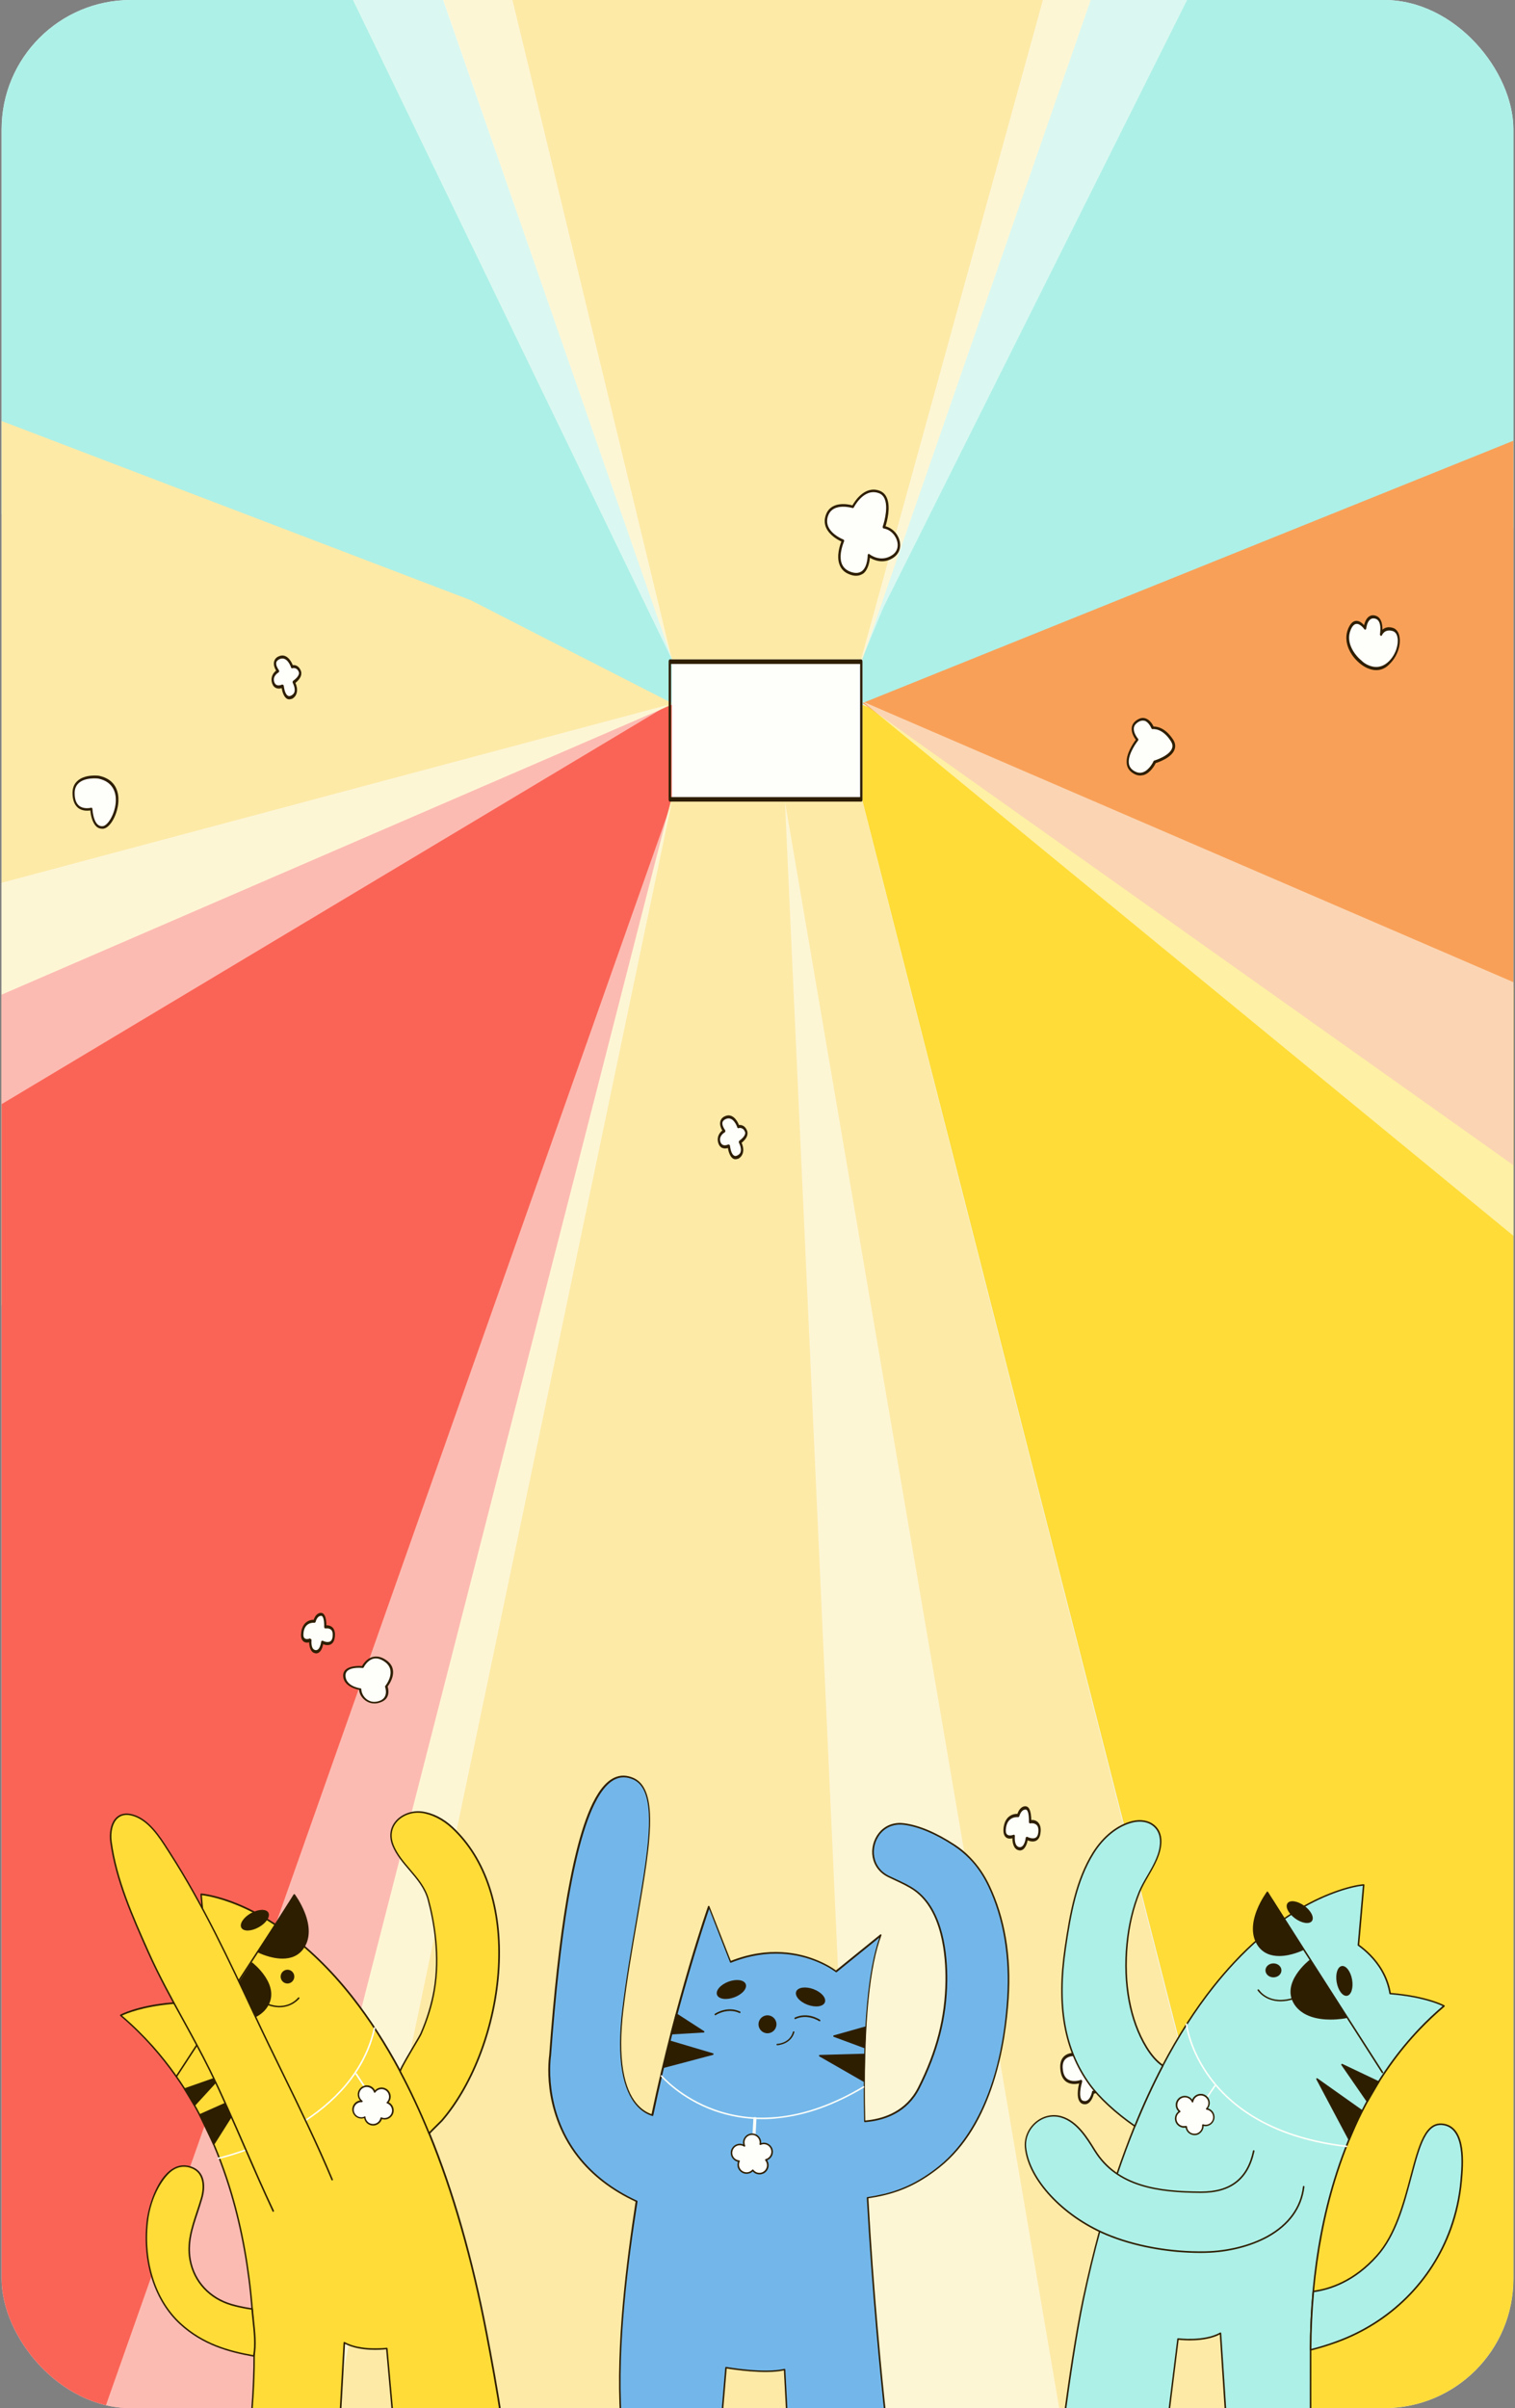 <svg width="469" height="745" viewBox="0 0 469 745" fill="none" xmlns="http://www.w3.org/2000/svg">
<rect x="0" y="0" width="469" height="745" fill="#808080" stroke="none"/>
<g clip-path="url(#clip0_4062_62797)">
<rect x="0.5" width="468" height="745" rx="40" fill="#F3F8FF"/>
<path d="M668 768.882V391.791L267 218V247.871L303.179 389.326L326.326 479.956L373.233 663.245L400.232 768.882H439.939L440.011 772L473.454 768.882H668Z" fill="#FFDC38"/>
<path d="M343 -15L319.199 53.665L273.363 185.98V186.053L267.134 204H207.866L132 -15H343Z" fill="#FDEAA7"/>
<path d="M208 203.841V218L169.349 204.713L143.04 195.637L-194 109.305V-15H131.961L208 203.841Z" fill="#ADF0E7"/>
<path d="M668 -15V109.305L267 218V203.841L273.228 185.907V185.835L319.055 53.615L342.85 -15H668Z" fill="#ADF0E7"/>
<path d="M208 217.509L167.581 253.787L130.698 286.945L96.594 317.563L69.094 342.232L29.325 378.002L-12.214 415.296L-41.048 441.198L-53.679 452.517L-194 502V56L145.675 185.657L169.06 197.629L208 217.509Z" fill="#FDEAA7"/>
<path d="M668 502V56L267 217.509L668 502Z" fill="#F9A058"/>
<path d="M208 247.946V218L-194 391.805V769H74.399L92.733 697.506L135.859 529.356L156.754 447.928L208 247.946Z" fill="#FA6456"/>
<path d="M400 769H74L92.336 697.503L135.468 529.347L156.33 447.989L207.62 248H266.994L303.232 389.979L326.368 480.619L373.363 664.655L400 769Z" fill="#FDEAA7"/>
<path opacity="0.56" d="M208 204L102 -15H155.018L208 204Z" fill="#FEFFFA"/>
<path opacity="0.56" d="M-194 325.009V458L207 218L-194 325.009Z" fill="#FEFFFA"/>
<path opacity="0.56" d="M668 546V389.844L267 217L668 546Z" fill="#FEFFFA"/>
<path opacity="0.56" d="M374 -13L273.451 187.98V188.053H273.415L266 206L326.438 -13H374Z" fill="#FEFFFA"/>
<path opacity="0.56" d="M208 248L24 769H98.875L208 248Z" fill="#FEFFFA"/>
<path opacity="0.56" d="M243 248L266.702 769H332L243 248Z" fill="#FEFFFA"/>
<path d="M315.211 561.679C315.211 561.679 311.68 561.191 311.067 565.34C310.454 569.489 313.806 568.073 313.806 568.073C313.806 568.073 313.446 571.539 315.464 571.929C317.446 572.32 317.878 568.757 317.878 568.757C317.878 568.757 321.446 570.709 321.806 566.804C322.167 562.9 318.887 563.583 318.887 563.583C318.887 563.583 319.103 559.239 317.41 559.288C315.752 559.337 315.211 561.679 315.211 561.679Z" fill="#FEFFFA"/>
<path d="M315.752 572.466C315.644 572.466 315.536 572.466 315.392 572.417C313.806 572.125 313.41 570.123 313.41 568.708C312.797 568.854 311.788 568.952 311.176 568.171C310.671 567.537 310.527 566.56 310.707 565.242C311.212 561.826 313.554 561.094 314.96 561.143C315.212 560.41 315.897 558.848 317.41 558.8C317.843 558.8 318.203 558.995 318.491 559.385C319.14 560.313 319.248 562.119 319.248 563.046C319.825 562.997 320.87 563.095 321.555 564.022C322.059 564.706 322.275 565.633 322.131 566.853C322.023 567.976 321.663 568.806 321.086 569.245C320.113 570.026 318.78 569.635 318.131 569.342C317.879 570.709 317.158 572.466 315.752 572.466ZM313.842 567.585C313.915 567.585 314.023 567.634 314.059 567.683C314.167 567.781 314.203 567.976 314.167 568.122C314.167 568.269 313.878 571.1 315.5 571.441C317.122 571.734 317.518 568.806 317.518 568.659C317.518 568.513 317.59 568.366 317.699 568.317C317.807 568.269 317.915 568.22 318.023 568.269C318.023 568.269 319.753 569.196 320.762 568.415C321.158 568.122 321.374 567.536 321.446 566.756C321.519 565.877 321.41 565.194 321.05 564.754C320.329 563.827 318.924 564.071 318.924 564.12C318.816 564.12 318.708 564.12 318.635 563.973C318.563 563.876 318.527 563.729 318.527 563.583C318.563 562.9 318.527 560.898 317.987 560.118C317.843 559.922 317.662 559.776 317.446 559.825C316.041 559.873 315.608 561.777 315.572 561.826C315.536 562.021 315.356 562.168 315.176 562.168C315.032 562.168 311.968 561.777 311.428 565.438C311.284 566.414 311.356 567.097 311.68 567.439C312.185 568.073 313.338 567.781 313.734 567.634C313.77 567.634 313.806 567.585 313.842 567.585Z" fill="#2E1E00"/>
<path d="M423.324 206.203C425.594 207.277 428.045 207.131 430.171 205.032C433.666 201.615 434.063 195.66 431.216 194.782C428.405 193.952 427.54 196.295 427.54 196.295C427.54 196.295 428.405 191.609 425.702 190.975C422.963 190.34 422.567 194.391 422.567 194.391C422.567 194.391 419.648 190.145 417.738 194.831C416.08 198.833 418.783 202.835 421.161 204.837C421.846 205.373 422.567 205.862 423.324 206.203Z" fill="#FEFFFA"/>
<path d="M426.019 207.326C425.118 207.326 424.145 207.082 423.172 206.642C422.416 206.301 421.659 205.813 420.902 205.178C417.947 202.738 415.713 198.491 417.334 194.538C417.947 193.074 418.704 192.244 419.605 192.097C420.722 191.902 421.731 192.781 422.271 193.415C422.452 192.683 422.776 191.707 423.461 191.024C424.073 190.438 424.83 190.194 425.695 190.438C426.488 190.633 427.101 191.121 427.461 191.951C427.893 192.83 427.965 193.952 427.965 194.831C428.578 194.245 429.623 193.757 431.209 194.245C432.29 194.587 433.047 195.612 433.263 197.125C433.696 199.809 432.434 203.226 430.272 205.325C429.047 206.691 427.605 207.326 426.019 207.326ZM423.425 205.715C425.082 206.496 427.569 206.935 429.948 204.593C432.146 202.445 432.975 199.321 432.65 197.369C432.542 196.588 432.182 195.563 431.137 195.221C428.65 194.489 427.893 196.393 427.857 196.441C427.785 196.685 427.569 196.783 427.425 196.685C427.245 196.588 427.173 196.344 427.209 196.1C427.209 196.1 427.605 193.855 426.956 192.439C426.668 191.853 426.236 191.512 425.659 191.365C425.01 191.219 424.434 191.365 424.001 191.805C423.136 192.634 422.956 194.343 422.956 194.391C422.92 194.587 422.848 194.733 422.704 194.782C422.56 194.831 422.416 194.782 422.344 194.635C422.344 194.635 421.082 192.83 419.821 193.025C419.172 193.122 418.56 193.757 418.091 194.977C416.505 198.833 419.424 202.689 421.407 204.3C422.019 204.934 422.704 205.373 423.425 205.715Z" fill="#2E1E00"/>
<path d="M97.363 501.644C97.363 501.644 94.156 501.205 93.615 504.963C93.075 508.722 96.102 507.453 96.102 507.453C96.102 507.453 95.778 510.625 97.58 510.967C99.382 511.309 99.778 508.087 99.778 508.087C99.778 508.087 103.021 509.844 103.346 506.33C103.67 502.816 100.679 503.401 100.679 503.401C100.679 503.401 100.859 499.448 99.346 499.497C97.868 499.546 97.363 501.644 97.363 501.644Z" fill="#FEFFFA"/>
<path d="M97.868 511.504C97.76 511.504 97.651 511.504 97.543 511.455C96.102 511.162 95.741 509.405 95.705 508.087C95.165 508.233 94.264 508.282 93.687 507.55C93.219 506.964 93.075 506.086 93.255 504.866C93.723 501.791 95.85 501.058 97.111 501.107C97.327 500.424 97.976 499.009 99.345 498.96C99.742 498.96 100.102 499.155 100.354 499.545C100.967 500.375 101.039 501.986 101.039 502.816C101.58 502.816 102.517 502.913 103.129 503.694C103.598 504.329 103.778 505.207 103.67 506.33C103.562 507.355 103.237 508.087 102.697 508.526C101.832 509.21 100.643 508.917 100.03 508.673C99.814 509.942 99.165 511.504 97.868 511.504ZM96.102 507.013C96.174 507.013 96.282 507.062 96.318 507.111C96.426 507.208 96.462 507.404 96.426 507.55C96.426 507.648 96.174 510.235 97.615 510.479C99.057 510.772 99.381 508.087 99.417 507.989C99.417 507.843 99.489 507.697 99.597 507.648C99.706 507.599 99.814 507.55 99.922 507.599C99.922 507.599 101.471 508.429 102.372 507.697C102.733 507.404 102.913 506.916 102.985 506.183C103.057 505.403 102.949 504.768 102.661 504.378C102.048 503.548 100.751 503.792 100.751 503.792C100.643 503.792 100.534 503.792 100.462 503.645C100.39 503.548 100.354 503.401 100.354 503.255C100.39 502.62 100.354 500.814 99.85 500.131C99.706 499.936 99.561 499.838 99.381 499.887C98.156 499.936 97.724 501.644 97.724 501.693C97.687 501.888 97.507 502.035 97.327 502.035C97.219 502.035 94.444 501.693 93.975 504.963C93.867 505.842 93.903 506.427 94.192 506.72C94.66 507.306 95.669 507.013 96.03 506.867C96.03 507.013 96.066 507.013 96.102 507.013Z" fill="#2E1E00"/>
<path d="M90.444 206.301C90.444 206.301 89.147 202.298 86.48 203.519C83.813 204.739 86.083 207.667 86.083 207.667C86.083 207.667 83.885 208.839 84.57 211.133C85.218 213.427 87.525 212.304 87.525 212.304C87.525 212.304 87.957 216.99 90.408 215.623C92.822 214.257 90.984 211.084 90.984 211.084C90.984 211.084 93.615 209.376 92.859 207.619C92.03 205.813 90.444 206.301 90.444 206.301Z" fill="#FEFFFA"/>
<path d="M89.544 216.355C89.22 216.355 88.896 216.258 88.607 216.014C87.742 215.33 87.346 213.769 87.202 212.89C86.229 213.183 84.751 213.134 84.211 211.279C83.67 209.425 84.643 208.107 85.472 207.472C85.112 206.886 84.643 205.861 84.823 204.837C84.968 204.007 85.472 203.372 86.337 203.031C88.535 202.054 90.049 204.251 90.625 205.764C91.166 205.715 92.391 205.764 93.076 207.375C93.292 207.814 93.328 208.351 93.22 208.839C92.968 209.961 91.995 210.84 91.454 211.279C91.743 211.914 92.139 213.085 91.887 214.208C91.707 215.038 91.238 215.721 90.481 216.16C90.157 216.258 89.833 216.355 89.544 216.355ZM87.49 211.816C87.562 211.816 87.634 211.816 87.67 211.865C87.778 211.963 87.814 212.06 87.85 212.207C87.85 212.207 88.067 214.452 88.968 215.135C89.328 215.428 89.725 215.428 90.229 215.135C90.77 214.842 91.13 214.403 91.202 213.866C91.418 212.744 90.662 211.328 90.662 211.328C90.589 211.23 90.553 211.084 90.589 210.938C90.625 210.791 90.698 210.694 90.77 210.596C91.202 210.303 92.319 209.425 92.535 208.497C92.608 208.253 92.572 208.058 92.463 207.814C91.851 206.35 90.553 206.691 90.481 206.74C90.301 206.789 90.157 206.691 90.085 206.447C90.049 206.301 88.896 202.884 86.553 203.909C85.941 204.202 85.58 204.544 85.508 205.032C85.364 205.861 86.049 206.935 86.301 207.277C86.373 207.375 86.445 207.57 86.409 207.716C86.373 207.863 86.301 208.009 86.193 208.058C86.121 208.107 84.355 209.083 84.859 210.889C85.4 212.744 87.274 211.816 87.346 211.767C87.382 211.816 87.418 211.816 87.49 211.816Z" fill="#2E1E00"/>
<path d="M228.577 348.579C228.577 348.579 227.279 344.577 224.613 345.797C221.946 347.017 224.216 349.946 224.216 349.946C224.216 349.946 222.018 351.117 222.702 353.411C223.351 355.705 225.658 354.582 225.658 354.582C225.658 354.582 226.09 359.268 228.541 357.901C230.955 356.535 229.117 353.362 229.117 353.362C229.117 353.362 231.748 351.654 230.991 349.897C230.162 348.091 228.577 348.579 228.577 348.579Z" fill="#FEFFFA"/>
<path d="M227.677 358.634C227.353 358.634 227.028 358.536 226.74 358.292C225.875 357.609 225.479 356.047 225.335 355.168C224.362 355.461 222.884 355.412 222.343 353.558C221.803 351.703 222.776 350.385 223.605 349.751C223.244 349.165 222.776 348.14 222.956 347.115C223.1 346.285 223.605 345.651 224.47 345.309C226.668 344.333 228.182 346.529 228.758 348.042C229.299 347.993 230.524 348.042 231.209 349.653C231.425 350.092 231.461 350.629 231.353 351.117C231.101 352.24 230.128 353.118 229.587 353.558C229.875 354.192 230.272 355.364 230.02 356.486C229.839 357.316 229.371 357.999 228.614 358.439C228.29 358.536 227.965 358.634 227.677 358.634ZM225.623 354.095C225.695 354.095 225.767 354.095 225.803 354.143C225.911 354.241 225.947 354.339 225.983 354.485C225.983 354.485 226.2 356.73 227.1 357.414C227.461 357.706 227.857 357.706 228.362 357.414C228.902 357.121 229.263 356.681 229.335 356.145C229.551 355.022 228.794 353.606 228.794 353.606C228.722 353.509 228.686 353.362 228.722 353.216C228.758 353.07 228.83 352.972 228.902 352.874C229.335 352.581 230.452 351.703 230.668 350.776C230.74 350.531 230.704 350.336 230.596 350.092C229.984 348.628 228.686 348.97 228.614 349.018C228.434 349.067 228.29 348.97 228.218 348.726C228.182 348.579 227.028 345.162 224.686 346.187C224.073 346.48 223.713 346.822 223.641 347.31C223.497 348.14 224.181 349.214 224.434 349.555C224.506 349.653 224.578 349.848 224.542 349.995C224.506 350.141 224.434 350.287 224.326 350.336C224.253 350.385 222.488 351.361 222.992 353.167C223.533 355.022 225.407 354.095 225.479 354.046C225.515 354.095 225.587 354.095 225.623 354.095Z" fill="#2E1E00"/>
<path d="M338.382 647.29C338.382 647.29 342.202 646.9 343.644 642.8C344.473 640.457 344.112 637.626 342.743 635.82C342.455 635.43 342.13 635.137 341.77 635.039C341.77 635.039 340.833 625.229 335.86 626.937C330.093 628.938 334.058 635.625 334.058 635.625C334.058 635.625 328.111 634.307 328.652 640.115C329.193 645.924 334.634 643.874 334.634 643.874C334.634 643.874 332.868 649.633 335.247 650.365C337.625 651.195 338.382 647.29 338.382 647.29Z" fill="#FEFFFA"/>
<path d="M335.854 651C335.638 651 335.422 650.951 335.169 650.902C334.593 650.707 334.196 650.268 333.908 649.585C333.367 648.12 333.764 645.777 334.052 644.557C333.043 644.801 331.169 644.997 329.764 643.776C328.899 642.995 328.394 641.824 328.25 640.213C328.106 638.651 328.358 637.431 329.043 636.553C330.196 635.088 332.178 634.991 333.295 635.088C332.755 633.917 332.034 631.769 332.503 629.817C332.899 628.255 333.98 627.132 335.746 626.498C337.007 626.059 338.16 626.303 339.134 627.181C341.224 629.085 341.908 633.429 342.053 634.698C342.341 634.844 342.665 635.088 342.954 635.479C344.395 637.382 344.828 640.506 343.927 642.995C342.629 646.754 339.53 647.535 338.629 647.73C338.305 649.096 337.404 651 335.854 651ZM334.629 643.435C334.737 643.435 334.845 643.483 334.917 643.581C335.025 643.727 335.025 643.923 334.989 644.069C334.701 644.997 334.052 647.73 334.593 649.145C334.737 649.585 334.989 649.829 335.35 649.926C337.368 650.561 338.052 647.291 338.052 647.144C338.088 646.949 338.233 646.802 338.377 646.802C338.413 646.802 341.981 646.363 343.314 642.605C344.071 640.457 343.71 637.822 342.485 636.211C342.197 635.869 341.944 635.625 341.692 635.576C341.548 635.528 341.404 635.381 341.404 635.137C341.404 635.088 340.899 629.963 338.773 628.011C337.98 627.279 337.043 627.084 335.962 627.474C334.449 628.011 333.512 628.89 333.223 630.159C332.647 632.453 334.34 635.381 334.34 635.381C334.449 635.528 334.449 635.772 334.377 635.918C334.304 636.064 334.16 636.162 334.016 636.162C333.98 636.162 330.953 635.528 329.583 637.285C329.079 637.968 328.863 638.895 329.007 640.116C329.115 641.433 329.547 642.41 330.196 642.995C331.818 644.46 334.521 643.483 334.521 643.483C334.557 643.435 334.593 643.435 334.629 643.435Z" fill="#2E1E00"/>
<path d="M264.035 156.798C264.035 156.798 257.404 154.653 255.891 159.727C254.377 164.801 260.936 167.318 260.936 167.318C260.936 167.318 257.332 175.155 263.134 177.342C268.937 179.487 268.937 171.814 268.937 171.814C268.937 171.814 272.468 174.66 276.324 172.144C280.18 169.628 277.838 163.77 273.622 163.069C273.622 163.069 276.937 153.746 272.036 152.095C267.135 150.487 264.035 156.798 264.035 156.798Z" fill="#FEFFFA"/>
<path d="M265.045 178.126C264.432 178.126 263.748 178.002 263.027 177.713C261.441 177.136 260.36 176.063 259.855 174.578C258.918 171.938 260 168.679 260.468 167.524C259.459 167.07 256.828 165.667 255.747 163.275C255.243 162.12 255.17 160.882 255.567 159.603C256.972 154.818 262.594 155.973 263.892 156.344C264.576 155.107 267.64 150.239 272.144 151.765C273.262 152.137 274.09 152.92 274.559 154.076C275.784 156.963 274.595 161.377 274.126 162.821C276.361 163.399 278.199 165.379 278.595 167.771C278.92 169.751 278.163 171.484 276.541 172.557C273.406 174.619 270.487 173.258 269.297 172.557C269.189 173.753 268.793 176.146 267.315 177.383C266.631 177.837 265.91 178.126 265.045 178.126ZM261.009 156.757C259.171 156.757 257.008 157.334 256.252 159.851C255.927 160.923 255.999 161.955 256.396 162.904C257.549 165.544 261.045 166.905 261.081 166.905C261.189 166.946 261.261 167.029 261.297 167.153C261.333 167.276 261.333 167.4 261.297 167.483C261.297 167.524 259.531 171.402 260.54 174.248C260.973 175.485 261.91 176.393 263.279 176.888C264.793 177.466 265.982 177.342 266.883 176.641C268.613 175.238 268.613 171.814 268.613 171.773C268.613 171.608 268.685 171.484 268.793 171.402C268.901 171.319 269.045 171.36 269.153 171.443C269.297 171.567 272.577 174.124 276.145 171.773C277.514 170.906 278.127 169.463 277.838 167.854C277.514 165.997 275.964 163.894 273.55 163.481C273.442 163.481 273.334 163.399 273.298 163.275C273.262 163.151 273.225 163.027 273.262 162.904C273.298 162.862 275.172 157.417 273.874 154.364C273.478 153.415 272.829 152.797 271.892 152.508C267.315 150.982 264.36 156.922 264.324 156.963C264.252 157.128 264.072 157.211 263.928 157.169C263.928 157.169 262.594 156.757 261.009 156.757Z" fill="#2E1E00"/>
<path d="M30.565 240.417C30.565 240.417 22.672 239.344 22.816 245.573C22.924 251.761 28.294 250.276 28.294 250.276C28.294 250.276 28.547 256.423 31.934 255.969C35.322 255.515 40.331 242.521 30.565 240.417Z" fill="#FEFFFA"/>
<path d="M31.573 256.381C30.888 256.381 30.239 256.134 29.735 255.598C28.438 254.319 28.041 251.761 27.969 250.73C27.176 250.854 25.374 250.977 24.041 249.822C23.032 248.915 22.491 247.471 22.455 245.532C22.419 243.964 22.852 242.686 23.789 241.778C26.059 239.427 30.456 239.963 30.636 240.004C30.636 240.004 30.636 240.004 30.672 240.004C36.078 241.159 36.762 245.367 36.654 247.801C36.51 251.802 34.168 256.134 31.969 256.381C31.825 256.381 31.681 256.381 31.573 256.381ZM28.257 249.864C28.329 249.864 28.401 249.905 28.474 249.946C28.546 250.029 28.618 250.152 28.618 250.276C28.618 250.317 28.762 253.659 30.167 255.02C30.636 255.474 31.176 255.68 31.825 255.598C33.483 255.391 35.717 251.555 35.861 247.801C35.933 245.656 35.321 241.902 30.456 240.871C30.203 240.829 26.167 240.375 24.185 242.438C23.428 243.222 23.068 244.253 23.104 245.573C23.14 247.265 23.572 248.461 24.401 249.204C25.879 250.482 28.113 249.905 28.113 249.905C28.221 249.864 28.257 249.864 28.257 249.864Z" fill="#2E1E00"/>
<path d="M356.837 225.194C356.837 225.194 355.251 221.028 352.044 223.091C348.837 225.153 352.044 228.825 352.044 228.825C352.044 228.825 346.458 235.714 350.638 238.643C354.819 241.572 357.45 235.673 357.45 235.673C357.45 235.673 365.594 233.321 362.783 228.99C359.936 224.658 356.837 225.194 356.837 225.194Z" fill="#FEFFFA"/>
<path d="M352.948 239.922C352.119 239.922 351.29 239.633 350.461 239.014C349.488 238.313 348.912 237.364 348.804 236.209C348.479 233.28 350.858 229.856 351.615 228.866C351.146 228.247 350.173 226.721 350.353 225.153C350.461 224.163 351.002 223.379 351.939 222.761C352.912 222.101 353.885 221.936 354.786 222.307C356.083 222.802 356.84 224.204 357.128 224.782C357.993 224.741 360.66 224.988 363.147 228.784C363.795 229.774 363.976 230.764 363.651 231.754C362.822 234.394 358.642 235.796 357.777 236.085C357.453 236.745 356.155 239.097 354.101 239.757C353.633 239.839 353.272 239.922 352.948 239.922ZM353.777 222.926C353.272 222.926 352.768 223.091 352.227 223.462C351.506 223.957 351.074 224.535 351.002 225.236C350.822 226.845 352.299 228.536 352.299 228.536C352.443 228.701 352.443 228.949 352.299 229.114C352.263 229.155 349.128 233.074 349.452 236.085C349.56 237.034 349.993 237.735 350.786 238.313C351.795 239.014 352.804 239.262 353.777 238.932C355.831 238.272 357.092 235.549 357.092 235.508C357.128 235.384 357.237 235.343 357.309 235.301C357.345 235.301 362.066 233.899 362.858 231.424C363.075 230.722 362.931 230.021 362.426 229.237C359.795 225.153 356.948 225.566 356.84 225.566C356.696 225.607 356.516 225.483 356.444 225.318C356.444 225.318 355.723 223.503 354.426 223.008C354.245 222.967 354.029 222.926 353.777 222.926Z" fill="#2E1E00"/>
<path d="M119.601 521.734C119.601 521.734 121.042 525.404 117.438 526.495C113.835 527.585 111.492 524.633 111.492 522.558C111.492 522.558 106.771 521.973 106.555 518.515C106.375 515.058 112.249 515.749 112.249 515.749C112.249 515.749 114.591 510.749 119.168 513.754C123.745 516.76 119.601 521.734 119.601 521.734Z" fill="#FEFFFA"/>
<path d="M115.923 527C115.166 527 114.446 526.84 113.797 526.495C112.139 525.67 111.238 524.048 111.166 522.771C110.085 522.558 106.409 521.627 106.229 518.515C106.193 517.558 106.553 516.787 107.382 516.255C108.824 515.297 111.238 515.377 112.067 515.43C112.392 514.818 113.581 512.957 115.635 512.558C116.86 512.318 118.158 512.637 119.455 513.515C123.816 516.388 120.572 521.016 119.996 521.734C120.212 522.399 121.077 525.644 117.617 526.707C117.04 526.92 116.464 527 115.923 527ZM111.13 515.962C110.157 515.962 108.752 516.068 107.851 516.68C107.202 517.106 106.914 517.717 106.95 518.515C107.13 521.707 111.382 522.292 111.563 522.319C111.743 522.345 111.851 522.452 111.851 522.585C111.851 523.729 112.644 525.351 114.157 526.096C115.094 526.574 116.139 526.628 117.257 526.282C120.5 525.298 119.239 521.973 119.203 521.84C119.167 521.76 119.203 521.681 119.239 521.627C119.275 521.574 123.203 516.813 118.914 513.967C117.797 513.223 116.716 512.93 115.743 513.116C113.689 513.515 112.608 515.829 112.572 515.856C112.5 515.989 112.355 516.042 112.175 516.042C112.211 516.015 111.779 515.962 111.13 515.962Z" fill="#2E1E00"/>
<path d="M266 204H208V248H266V204Z" fill="#FEFFFA"/>
<path d="M266.671 248H207.36C207.144 248 207 247.719 207 247.298V204.702C207 204.281 207.144 204 207.36 204H266.635C266.851 204 266.995 204.281 266.995 204.702V247.298C267.031 247.719 266.851 248 266.671 248ZM207.721 246.596H266.275V205.404H207.721V246.596Z" fill="#2E1E00"/>
<path d="M155.301 748.97H121.76L119.744 726.531C119.744 726.531 111.726 727.598 106.579 724.752L105.227 748.97H77.735C78.02 745.815 78.731 736.612 78.684 729.116C78.66 724.704 78.494 719.7 78.067 714.268C76.383 692.944 70.69 665.239 54.418 642.16C52.212 639.029 49.816 635.993 47.207 633.052C44.218 629.707 40.968 626.505 37.41 623.493C37.41 623.493 42.391 620.694 53.422 619.721C54.275 619.65 55.153 619.579 56.078 619.532L64.665 612.961L64.38 609.593L62.91 592.942L62.72 590.641L62.317 586.063C62.317 586.063 68.033 586.466 76.715 590.617C81.554 592.942 87.318 596.405 93.533 601.647C96.877 604.446 100.34 607.767 103.875 611.68C105.583 613.578 107.314 615.618 109.022 617.8C114.027 624.157 119.08 631.771 123.966 640.927C127.026 646.667 130.038 653.024 132.909 660.045C139.74 676.72 145.907 697.142 150.723 722.19C152.075 729.567 154.138 740.763 155.301 748.97Z" fill="#FFDC38"/>
<path d="M155.299 749.207H121.758C121.639 749.207 121.544 749.112 121.521 748.993L119.528 726.792C118.152 726.958 111.487 727.551 106.814 725.132L105.486 748.97C105.486 749.088 105.367 749.183 105.248 749.183H77.733C77.662 749.183 77.614 749.16 77.567 749.112C77.519 749.065 77.495 748.993 77.495 748.922C77.59 747.784 78.492 737.584 78.444 729.093C78.421 724.183 78.207 719.178 77.828 714.268C76.831 701.768 74.696 689.884 71.47 678.926C67.391 665.073 61.603 652.739 54.202 642.279C51.949 639.1 49.529 636.041 46.991 633.194C43.955 629.779 40.658 626.576 37.218 623.659C37.171 623.611 37.123 623.54 37.147 623.445C37.171 623.35 37.194 623.303 37.266 623.256C37.313 623.232 42.413 620.409 53.372 619.46C54.202 619.389 55.056 619.318 55.957 619.271L64.378 612.819L62.03 586.039C62.03 585.968 62.053 585.897 62.101 585.85C62.148 585.802 62.219 585.779 62.291 585.779C62.338 585.779 68.15 586.229 76.784 590.333C82.524 593.084 88.193 596.784 93.649 601.386C97.183 604.375 100.67 607.743 104.015 611.443C105.794 613.412 107.526 615.476 109.186 617.587C114.523 624.37 119.576 632.15 124.154 640.737C127.308 646.667 130.321 653.119 133.12 659.879C140.473 677.787 146.451 698.708 150.934 722.072C152.144 728.334 154.35 740.17 155.583 748.875C155.583 748.946 155.583 749.017 155.536 749.065C155.441 749.183 155.37 749.207 155.299 749.207ZM121.971 748.733H155.014C153.78 740.051 151.598 728.405 150.412 722.214C145.953 698.898 139.951 678.001 132.622 660.116C129.87 653.38 126.858 646.952 123.703 641.022C119.125 632.459 114.12 624.679 108.783 617.919C107.122 615.808 105.391 613.768 103.635 611.799C100.314 608.122 96.851 604.754 93.317 601.789C87.885 597.211 82.24 593.511 76.547 590.807C69.075 587.249 63.761 586.466 62.504 586.324L64.852 612.938C64.852 613.009 64.829 613.104 64.757 613.151L56.171 619.745C56.123 619.769 56.076 619.793 56.028 619.793C55.127 619.84 54.226 619.911 53.395 619.982C44.073 620.812 39.045 622.971 37.787 623.564C41.156 626.434 44.358 629.589 47.347 632.91C49.885 635.756 52.328 638.839 54.581 642.018C62.006 652.526 67.841 664.907 71.921 678.807C75.147 689.789 77.282 701.72 78.278 714.244C78.658 719.178 78.871 724.183 78.895 729.116C78.942 737.181 78.136 746.764 77.97 748.733H104.987L106.339 724.752C106.339 724.681 106.387 724.586 106.458 724.562C106.529 724.515 106.624 724.515 106.695 724.562C111.7 727.337 119.623 726.317 119.694 726.317C119.765 726.317 119.813 726.317 119.884 726.365C119.931 726.412 119.955 726.46 119.979 726.531L121.971 748.733Z" fill="#2E1E00"/>
<path d="M154.375 608.786C153.355 626.552 146.594 644.603 136.822 655.989C136.466 656.392 132.789 659.902 132.86 660.045C129.99 653.024 126.978 646.667 123.918 640.927C123.562 640.262 129.682 630.703 130.322 629.209C132.196 624.94 133.596 620.457 134.402 615.855C135.991 606.675 134.971 596.618 132.552 587.629C130.726 580.868 124.155 577.097 121.641 570.859C119.055 564.407 125.033 559.924 130.536 560.612C134.07 561.063 137.462 563.008 140.048 565.403C151.291 575.935 155.324 592.254 154.375 608.786Z" fill="#FFDC38"/>
<path d="M132.861 660.282C132.766 660.282 132.671 660.234 132.647 660.14C129.872 653.379 126.86 646.951 123.705 641.022C123.468 640.595 124.298 639.029 127.832 633.052C128.923 631.202 129.872 629.612 130.109 629.091C132.054 624.655 133.406 620.172 134.189 615.808C136.063 605.11 134.213 594.602 132.363 587.7C131.39 584.094 128.994 581.295 126.67 578.568C124.677 576.243 122.614 573.848 121.451 570.954C120.384 568.297 120.669 565.712 122.258 563.648C124.084 561.3 127.429 559.995 130.607 560.398C133.928 560.825 137.344 562.533 140.238 565.261C150.58 574.939 155.68 590.404 154.636 608.81C153.616 626.529 146.88 644.674 137.036 656.155C136.917 656.297 136.372 656.819 135.707 657.483C134.806 658.384 133.288 659.855 133.122 660.116C133.098 660.187 133.051 660.234 132.98 660.282C132.908 660.282 132.885 660.282 132.861 660.282ZM124.132 640.832C127.239 646.643 130.181 652.953 132.908 659.57C133.24 659.191 133.952 658.479 135.328 657.127C135.921 656.534 136.514 655.965 136.609 655.846C146.405 644.437 153.094 626.41 154.114 608.787L154.352 608.81L154.114 608.787C155.158 590.522 150.106 575.176 139.858 565.617C137.059 563.008 133.644 561.276 130.489 560.873C127.476 560.493 124.298 561.727 122.59 563.956C121.119 565.878 120.858 568.297 121.855 570.788C122.993 573.61 125.009 575.982 126.978 578.283C129.327 581.035 131.77 583.881 132.766 587.581C134.64 594.555 136.49 605.11 134.616 615.902C133.857 620.314 132.458 624.821 130.513 629.304C130.275 629.85 129.327 631.463 128.212 633.313C126.694 635.898 124.132 640.215 124.132 640.832Z" fill="#2E1E00"/>
<path d="M78.587 728.856C70.095 727.337 62.481 724.966 55.816 718.87C47.442 711.184 44.382 698.826 45.592 687.441C46.304 680.657 51.072 667.659 59.184 670.505C63.288 671.952 63.454 676.388 62.434 680.017C60.631 686.397 57.595 692.375 58.876 699.206C60.18 706.037 65.185 711.09 71.708 712.987C74.792 713.888 78.065 714.339 78.065 714.292C78.421 718.798 79.441 724.396 78.587 728.856Z" fill="#FFDC38"/>
<path d="M78.588 729.093C78.564 729.093 78.564 729.093 78.54 729.093C70.855 727.717 62.766 725.558 55.65 719.035C47.87 711.872 44.003 700.06 45.355 687.417C45.854 682.697 48.463 674.039 53.349 670.956C55.2 669.77 57.192 669.556 59.279 670.292C61.248 670.979 62.482 672.355 62.98 674.395C63.478 676.435 63.098 678.617 62.671 680.088C62.244 681.558 61.77 683.029 61.296 684.452C59.659 689.338 58.141 693.964 59.113 699.182C60.347 705.752 65.091 710.828 71.78 712.773C74.626 713.604 77.663 714.054 78.019 714.078H78.042C78.185 714.078 78.279 714.173 78.303 714.292C78.398 715.359 78.517 716.474 78.635 717.636C79.038 721.313 79.489 725.487 78.825 728.927C78.801 728.998 78.706 729.093 78.588 729.093ZM56.931 670.339C55.769 670.339 54.654 670.671 53.587 671.359C50.882 673.067 46.684 679.186 45.806 687.465C44.478 699.965 48.273 711.635 55.959 718.703C62.909 725.084 70.831 727.242 78.374 728.594C78.967 725.274 78.517 721.241 78.137 717.683C78.019 716.592 77.9 715.525 77.829 714.529C77.544 714.505 76.999 714.434 75.955 714.244C74.887 714.054 73.274 713.722 71.638 713.248C64.782 711.255 59.92 706.037 58.639 699.277C57.619 693.94 59.256 689.054 60.821 684.31C61.296 682.887 61.77 681.44 62.197 679.969C62.695 678.238 63.905 672.426 59.113 670.742C58.378 670.458 57.643 670.339 56.931 670.339Z" fill="#2E1E00"/>
<path d="M311.994 618.251C310.855 636.159 305.518 658.622 290.645 670.41C284.976 674.917 279.758 677.455 273.685 678.949C272.048 679.352 270.341 679.661 268.538 679.922C270.032 707.318 272.736 735.592 274.136 747.736H243.655L242.872 733.054C236.468 734.572 224.75 732.461 224.75 732.461L223.398 748.282L192.182 747.736C190.877 726.863 193.771 702.195 197.021 680.989C188.766 677.17 183.002 672.308 178.969 667.161C167.56 652.573 170.264 635.922 170.264 635.922C171.735 615.831 173.537 600.153 175.577 588.008C175.791 586.727 176.004 585.47 176.242 584.26C176.597 582.315 176.953 580.465 177.333 578.71C177.736 576.836 178.139 575.057 178.542 573.397C180.179 566.66 181.934 561.656 183.714 558.026C184.283 556.841 184.876 555.821 185.445 554.919C188.979 549.44 192.656 548.8 196.048 550.294C198.847 551.527 200.294 554.516 200.816 558.833C200.911 559.521 200.958 560.232 201.006 560.991C201.148 563.529 201.029 566.447 200.745 569.649C200.674 570.55 200.579 571.452 200.46 572.401C200.365 573.326 200.247 574.274 200.104 575.247C200.033 575.887 199.938 576.528 199.843 577.168C198.064 589.858 194.72 605.656 192.775 621.714C191.802 629.802 191.944 635.898 192.704 640.523C194.388 650.628 199.132 653.522 201.907 654.352C209.616 617.681 219.413 589.858 219.413 589.858L226.078 606.936C237.962 602.169 247.593 604.375 253.238 606.794C256.772 608.312 258.741 609.878 258.741 609.878L258.86 609.783L272.618 598.635C268.538 609.237 267.304 628.64 267.494 650.201C267.518 652.193 267.542 654.21 267.589 656.25C267.969 656.226 268.372 656.178 268.775 656.131C273.827 655.538 280.612 653.285 284.336 645.908C289.768 635.187 292.733 624.56 292.875 612.795C292.994 603.805 291.428 590.736 283.173 584.759C280.849 583.074 277.836 581.865 275.037 580.513C269.724 577.951 269.107 571.997 271.598 568.036C271.693 567.894 271.788 567.752 271.882 567.609C272.001 567.443 272.096 567.301 272.238 567.159C272.381 566.993 272.523 566.826 272.689 566.66C274.373 564.929 276.816 563.885 279.852 564.288C283.861 564.834 288.961 566.66 295.342 570.811C295.389 570.859 295.461 570.883 295.532 570.93C297.263 572.069 298.805 573.373 300.181 574.773C301.438 576.077 302.577 577.453 303.573 578.947C304.545 580.37 305.399 581.888 306.135 583.478C311.211 594.223 312.753 606.249 311.994 618.251Z" fill="#73B7EA"/>
<path d="M223.404 748.519L192.188 747.974C192.07 747.974 191.975 747.879 191.951 747.76C190.551 725.369 194.015 699.064 196.766 681.132C189.294 677.669 183.269 673.019 178.786 667.303C172.856 659.713 170.769 651.577 170.081 646.098C169.345 640.144 170.01 635.922 170.01 635.874C171.409 616.828 173.188 600.698 175.323 587.961C175.536 586.68 175.75 585.423 175.987 584.213C176.343 582.316 176.699 580.442 177.078 578.639C177.458 576.813 177.861 575.01 178.288 573.302C179.854 566.898 181.585 561.703 183.459 557.884C184.028 556.722 184.621 555.678 185.214 554.753C188.393 549.843 192.046 548.254 196.102 550.033C198.83 551.243 200.443 554.089 201.012 558.762C201.107 559.426 201.155 560.138 201.202 560.944C201.321 563.387 201.249 566.234 200.941 569.649C200.87 570.551 200.775 571.476 200.656 572.401C200.561 573.278 200.443 574.203 200.301 575.271C200.229 575.911 200.135 576.552 200.04 577.192C199.304 582.41 198.308 588.151 197.264 594.223C195.723 603.094 194.133 612.273 192.995 621.738C192.117 629.114 192.093 635.424 192.924 640.476C194.536 650.201 199.02 653.142 201.7 654.044C209.314 617.895 219.063 590.048 219.182 589.764C219.206 589.669 219.301 589.597 219.396 589.597C219.49 589.597 219.585 589.645 219.609 589.74L226.251 606.628C237.945 602.027 247.433 604.043 253.363 606.581C256.376 607.862 258.25 609.19 258.771 609.593L272.506 598.469C272.6 598.397 272.719 598.397 272.79 598.469C272.885 598.54 272.909 598.635 272.861 598.753C269.256 608.17 267.524 625.485 267.761 650.225C267.785 651.933 267.809 653.759 267.856 656.012C268.188 655.989 268.473 655.965 268.781 655.918C273.763 655.325 280.476 653.119 284.176 645.837C289.845 634.641 292.549 624.157 292.692 612.819C292.787 605.086 291.672 591.187 283.085 584.972C281.33 583.715 279.124 582.695 277.012 581.699C276.348 581.39 275.66 581.058 274.996 580.75C272.007 579.303 270.821 577.026 270.347 575.389C269.635 572.946 270.062 570.171 271.438 567.941C271.533 567.799 271.628 567.633 271.747 567.491C271.841 567.348 271.96 567.182 272.102 567.016C272.245 566.85 272.387 566.684 272.553 566.495C274.427 564.526 277.06 563.672 279.906 564.051C284.532 564.668 289.774 566.874 295.514 570.622C295.586 570.669 295.633 570.693 295.704 570.74C297.388 571.855 298.978 573.16 300.377 574.63C301.611 575.911 302.773 577.311 303.793 578.829C304.742 580.228 305.619 581.77 306.378 583.383C311.122 593.416 313.115 605.158 312.261 618.251L312.024 618.227L312.261 618.251C311.36 632.151 307.398 657.436 290.818 670.576C285.267 674.988 280.001 677.645 273.763 679.139C272.221 679.519 270.584 679.827 268.829 680.088C270.394 708.528 273.146 736.73 274.403 747.689C274.403 747.76 274.38 747.831 274.356 747.879C274.332 747.926 274.237 747.95 274.19 747.95H243.662C243.543 747.95 243.424 747.855 243.424 747.736L242.665 733.339C236.783 734.619 226.701 733.03 224.97 732.746L223.641 748.306C223.641 748.424 223.523 748.519 223.404 748.519ZM192.425 747.523L223.191 748.045L224.519 732.461C224.519 732.39 224.567 732.342 224.614 732.295C224.661 732.247 224.733 732.247 224.804 732.247C224.922 732.271 236.569 734.335 242.831 732.84C242.902 732.817 242.974 732.84 243.021 732.888C243.069 732.935 243.116 733.006 243.116 733.054L243.875 747.523H273.881C272.624 736.351 269.873 708.267 268.331 679.946C268.331 679.827 268.402 679.708 268.544 679.708C270.394 679.447 272.055 679.115 273.668 678.736C279.835 677.242 285.03 674.609 290.533 670.244C297.578 664.646 309.723 650.462 311.787 618.251C312.617 605.229 310.648 593.559 305.951 583.596C305.192 582.007 304.338 580.489 303.413 579.113C302.417 577.619 301.278 576.22 300.045 574.986C298.646 573.563 297.104 572.282 295.443 571.167C295.372 571.12 295.325 571.096 295.277 571.049C289.608 567.348 284.437 565.166 279.883 564.55C277.179 564.194 274.712 565 272.933 566.85C272.767 567.016 272.624 567.182 272.506 567.325C272.363 567.491 272.245 567.633 272.173 567.775C272.079 567.918 271.984 568.06 271.889 568.202C270.561 570.313 270.181 572.946 270.845 575.271C271.296 576.836 272.411 578.971 275.233 580.347C275.898 580.679 276.586 580.987 277.25 581.296C279.408 582.292 281.614 583.312 283.417 584.616C292.194 590.949 293.332 605.015 293.237 612.843C293.095 624.252 290.367 634.807 284.674 646.074C280.903 653.546 274.024 655.823 268.924 656.416C268.544 656.463 268.165 656.487 267.738 656.534C267.667 656.534 267.619 656.511 267.572 656.463C267.524 656.416 267.501 656.368 267.501 656.297C267.453 653.925 267.429 652.004 267.406 650.249C267.192 626.149 268.805 609.048 272.245 599.417L259.032 610.115C258.937 610.186 258.819 610.186 258.724 610.115C258.7 610.091 256.731 608.526 253.268 607.055C247.386 604.541 237.945 602.548 226.298 607.197C226.251 607.221 226.18 607.221 226.108 607.197C226.061 607.174 226.014 607.126 225.99 607.055L219.538 590.57C218.067 594.84 209.243 621.145 202.246 654.423C202.222 654.494 202.198 654.542 202.127 654.589C202.08 654.613 202.008 654.637 201.937 654.613C199.186 653.783 194.299 650.889 192.568 640.595C191.714 635.495 191.737 629.162 192.639 621.714C193.777 612.25 195.367 603.07 196.909 594.175C197.952 588.103 198.948 582.363 199.684 577.168C199.779 576.528 199.874 575.888 199.945 575.247C200.087 574.203 200.206 573.255 200.301 572.401C200.395 571.476 200.49 570.551 200.585 569.649C200.894 566.257 200.965 563.411 200.846 561.015C200.799 560.209 200.751 559.521 200.656 558.881C200.111 554.398 198.593 551.67 196.031 550.531C192.164 548.847 188.796 550.318 185.736 555.085C185.143 555.987 184.574 557.03 184.005 558.169C182.154 561.964 180.423 567.111 178.857 573.492C178.454 575.2 178.027 576.979 177.648 578.805C177.268 580.584 176.912 582.458 176.556 584.355C176.343 585.565 176.106 586.822 175.892 588.103C173.757 600.817 171.978 616.923 170.579 635.993C170.555 636.183 168.017 652.739 179.261 667.066C183.72 672.735 189.745 677.384 197.217 680.823C197.312 680.871 197.359 680.966 197.359 681.084C194.536 698.874 191.05 725.155 192.425 747.523Z" fill="#2E1E00"/>
<path d="M379.511 747.309L379.392 745.578L377.85 721.858C372.703 724.704 364.686 723.637 364.686 723.637L361.697 747.76H329.484C331.145 735.473 333.137 721.929 335.343 711.445C335.367 711.303 335.391 711.16 335.438 711.018C336.98 703.712 338.664 696.834 340.42 690.335C342.08 684.239 343.835 678.475 345.662 673.067C347.488 667.659 349.362 662.583 351.307 657.815C354.082 650.96 357 644.745 359.941 639.1C365.065 629.328 370.402 621.263 375.668 614.598C377.827 611.894 379.961 609.403 382.096 607.126C384.824 604.209 387.505 601.647 390.138 599.393C394.265 595.836 398.203 593.06 401.832 590.878C413.763 583.715 422.184 583.146 422.184 583.146L421.188 594.507L420.547 601.742C422.729 603.331 425.718 605.94 427.853 609.688C429.015 611.704 429.94 614.076 430.391 616.756C441.872 617.681 447.067 620.599 447.067 620.599C444.386 622.852 441.896 625.224 439.547 627.691C436.131 631.273 433.048 635.044 430.273 638.958C414.427 661.231 408.545 687.868 406.6 708.931C405.983 715.62 405.769 721.739 405.769 726.981C405.746 738.177 405.769 747.143 405.769 747.143L379.511 747.309Z" fill="#ADF0E7"/>
<path d="M361.693 747.997H329.481C329.41 747.997 329.339 747.973 329.291 747.926C329.244 747.879 329.22 747.807 329.244 747.736C330.762 736.517 332.825 722.238 335.103 711.398C335.126 711.255 335.15 711.113 335.198 710.971C336.716 703.831 338.4 696.858 340.179 690.287C341.816 684.31 343.571 678.499 345.421 672.996C347.2 667.706 349.098 662.583 351.066 657.72C353.747 651.126 356.665 644.84 359.724 638.982C364.516 629.826 369.829 621.571 375.475 614.456C377.539 611.846 379.721 609.332 381.903 606.984C384.512 604.185 387.216 601.576 389.968 599.228C393.763 595.954 397.725 593.084 401.686 590.688C411.15 584.996 419.192 583.122 422.133 582.908C422.204 582.908 422.275 582.932 422.323 582.98C422.37 583.027 422.394 583.098 422.394 583.169L420.781 601.647C422.939 603.212 425.905 605.845 428.039 609.569C429.297 611.752 430.15 614.1 430.554 616.543C441.821 617.468 447.087 620.362 447.134 620.385C447.205 620.433 447.253 620.504 447.253 620.575C447.253 620.646 447.229 620.718 447.182 620.789C444.573 622.995 442.058 625.367 439.662 627.857C436.341 631.32 433.234 635.115 430.411 639.1C423.2 649.229 417.484 661.136 413.404 674.466C410.13 685.14 407.924 696.739 406.786 708.931C406.24 714.885 405.956 720.957 405.956 726.958C405.932 738.035 405.956 747.048 405.956 747.12C405.956 747.262 405.861 747.357 405.718 747.357L379.484 747.523C379.365 747.523 379.246 747.428 379.246 747.309L379.128 745.578L377.61 722.214C372.913 724.633 366.248 724.017 364.872 723.874L361.907 747.784C361.93 747.902 361.836 747.997 361.693 747.997ZM329.766 747.523H361.48L364.445 723.59C364.445 723.519 364.492 723.471 364.54 723.424C364.587 723.376 364.658 723.376 364.706 723.376C364.777 723.376 372.7 724.42 377.705 721.621C377.776 721.574 377.871 721.574 377.942 721.621C378.013 721.668 378.06 721.74 378.06 721.811L379.721 747.048L405.481 746.882C405.481 745.388 405.457 737.015 405.481 726.934C405.481 720.909 405.766 714.813 406.311 708.86C407.426 696.62 409.656 684.974 412.929 674.3C417.033 660.922 422.773 648.968 430.008 638.792C432.855 634.783 435.986 630.988 439.307 627.501C441.607 625.082 444.051 622.781 446.589 620.623C445.308 620.006 440.089 617.753 430.317 616.97C430.198 616.97 430.127 616.875 430.103 616.78C429.7 614.337 428.87 611.989 427.612 609.783C425.478 606.059 422.489 603.45 420.378 601.932C420.306 601.884 420.283 601.813 420.283 601.718L421.896 583.383C418.788 583.691 411.032 585.612 401.947 591.068C397.986 593.44 394.072 596.286 390.276 599.56C387.549 601.908 384.868 604.493 382.259 607.269C380.077 609.617 377.918 612.107 375.854 614.716C370.209 621.809 364.943 630.039 360.151 639.171C357.091 645.006 354.198 651.292 351.517 657.863C349.548 662.701 347.651 667.825 345.872 673.114C344.022 678.617 342.266 684.405 340.629 690.382C338.827 696.953 337.166 703.902 335.648 711.042C335.648 711.042 335.648 711.042 335.648 711.066C335.624 711.208 335.577 711.35 335.553 711.493C333.324 722.214 331.284 736.351 329.766 747.523Z" fill="#2E1E00"/>
<path d="M449.072 689.481C443.26 705.61 430.57 718.372 413.847 724.467C411.19 725.44 408.486 726.27 405.734 726.958C405.734 721.716 405.948 715.596 406.565 708.907C411.712 708.243 419.231 705.753 426.276 697.854C438.563 684.097 436.357 655.23 447.032 657.27C453.816 658.574 452.772 669.865 452.321 674.727C451.871 679.851 450.756 684.808 449.072 689.481Z" fill="#ADF0E7"/>
<path d="M405.737 727.195C405.69 727.195 405.642 727.171 405.595 727.148C405.547 727.1 405.5 727.029 405.5 726.958C405.5 720.933 405.785 714.837 406.33 708.884C406.33 708.765 406.425 708.694 406.544 708.67C411.596 708.006 419.092 705.563 426.113 697.688C431.83 691.284 434.344 681.725 436.598 673.28C439.159 663.579 441.199 655.894 447.106 657.032C454.079 658.361 453.036 669.817 452.585 674.704V674.751C452.111 679.851 451.02 684.832 449.312 689.576C443.429 705.848 430.549 718.656 413.944 724.705C411.359 725.653 408.631 726.484 405.832 727.195C405.785 727.195 405.761 727.195 405.737 727.195ZM406.805 709.121C406.283 714.908 405.998 720.815 405.974 726.673C408.655 725.985 411.288 725.179 413.755 724.254C430.24 718.229 443.026 705.539 448.837 689.41L449.051 689.481L448.837 689.41C450.521 684.713 451.636 679.756 452.087 674.704V674.656C452.514 669.889 453.534 658.74 446.987 657.507C441.531 656.463 439.539 663.935 437.024 673.423C434.771 681.914 432.233 691.545 426.445 698.02C419.448 705.895 411.928 708.409 406.805 709.121Z" fill="#2E1E00"/>
<path d="M388.146 665.476C386.248 674.395 380.603 678.261 371.755 678.237C359.302 678.166 345.947 676.696 338.95 665.334C336.483 661.302 333.447 656.368 328.631 654.945C322.63 653.166 316.913 658.526 317.53 664.456C318.55 674.134 328.94 685.472 342.437 691.212C351.806 695.197 363.097 696.952 373.249 696.762C385.679 696.525 402.022 690.88 403.659 676.53" fill="#ADF0E7"/>
<path d="M371.703 697C361.361 697 350.734 694.984 342.314 691.426C328.817 685.709 318.285 674.371 317.265 664.48C316.956 661.468 318.214 658.455 320.633 656.439C322.958 654.518 325.875 653.877 328.674 654.708C333.561 656.155 336.644 661.159 339.111 665.168L339.135 665.192C345.99 676.316 358.847 677.929 371.727 677.977C371.774 677.977 371.822 677.977 371.869 677.977C380.859 677.977 386.101 673.873 387.881 665.405C387.904 665.287 388.023 665.192 388.165 665.215C388.284 665.239 388.379 665.358 388.355 665.5C386.505 674.205 381.12 678.427 371.869 678.427C371.822 678.427 371.774 678.427 371.703 678.427C358.681 678.356 345.682 676.743 338.708 665.405L338.684 665.382C336.265 661.444 333.229 656.534 328.508 655.135C325.875 654.352 323.1 654.945 320.894 656.771C318.593 658.693 317.383 661.539 317.692 664.385C318.712 674.11 329.125 685.282 342.456 690.951C351.232 694.675 362.428 696.691 373.174 696.478C380.076 696.336 387.05 694.604 392.316 691.687C398.816 688.081 402.635 682.815 403.346 676.459C403.37 676.34 403.489 676.245 403.607 676.245C403.726 676.269 403.821 676.387 403.821 676.506C403.085 683.029 399.195 688.437 392.553 692.114C387.216 695.055 380.171 696.834 373.198 696.976C372.723 697 372.201 697 371.703 697Z" fill="#2E1E00"/>
<path d="M359.954 639.077C356.989 644.722 354.095 650.936 351.32 657.791C345.959 654.115 340.456 649.252 337.277 644.864C328.263 632.411 327.599 617.515 329.781 602.691C331.252 592.705 333.007 582.007 338.439 573.302C341.191 568.866 345.461 564.834 350.679 563.624C355.162 562.581 359.384 564.834 359.313 569.863C359.218 575.508 354.735 580.418 352.672 585.47C350.608 590.546 349.422 595.954 348.9 601.41C347.856 612.155 349.161 624.015 354.878 633.384C356.182 635.495 357.843 637.606 359.954 639.077Z" fill="#ADF0E7"/>
<path d="M351.332 658.005C351.285 658.005 351.237 657.981 351.19 657.957C345.355 653.949 340.089 649.086 337.1 644.959C329.296 634.19 326.9 620.741 329.557 602.62C331.123 591.922 332.973 581.604 338.239 573.136C341.441 568.013 345.948 564.431 350.621 563.34C353.159 562.747 355.602 563.174 357.286 564.55C358.804 565.759 359.587 567.586 359.54 569.815C359.468 573.563 357.5 577.002 355.578 580.323C354.558 582.102 353.586 583.762 352.898 585.494C350.977 590.262 349.696 595.599 349.15 601.362C347.964 613.625 350.051 624.94 355.08 633.194C356.646 635.756 358.282 637.606 360.109 638.839C360.204 638.911 360.251 639.029 360.18 639.148C357.12 644.983 354.226 651.269 351.546 657.839C351.522 657.91 351.475 657.957 351.403 657.981C351.38 658.005 351.356 658.005 351.332 658.005ZM352.827 563.577C352.163 563.577 351.451 563.648 350.739 563.814C346.185 564.882 341.773 568.368 338.642 573.397C333.4 581.794 331.573 592.041 330.008 602.691C327.375 620.67 329.747 634.024 337.48 644.698C340.397 648.731 345.521 653.451 351.214 657.412C353.823 650.984 356.669 644.841 359.658 639.148C357.855 637.867 356.219 636.017 354.677 633.479C349.601 625.129 347.466 613.72 348.676 601.362C349.245 595.575 350.526 590.19 352.471 585.375C353.182 583.62 354.202 581.865 355.199 580.157C357.096 576.884 359.041 573.516 359.089 569.863C359.113 567.775 358.401 566.091 357.001 564.953C355.887 564.028 354.44 563.577 352.827 563.577Z" fill="#2E1E00"/>
<path d="M221.455 623.473C221.386 623.473 221.295 623.422 221.25 623.346C221.181 623.219 221.227 623.066 221.318 622.99C221.477 622.888 225.099 620.472 229.108 622.303C229.222 622.354 229.29 622.506 229.222 622.634C229.154 622.761 229.04 622.837 228.926 622.761C225.145 621.031 221.591 623.397 221.546 623.422C221.546 623.447 221.5 623.473 221.455 623.473Z" fill="#2E1E00"/>
<path d="M253.744 625.327C253.698 625.327 253.653 625.327 253.63 625.301C253.584 625.275 250.029 622.877 246.246 624.63C246.132 624.682 245.995 624.63 245.95 624.501C245.904 624.372 245.95 624.218 246.064 624.166C250.075 622.309 253.698 624.759 253.858 624.862C253.972 624.94 253.994 625.094 253.926 625.223C253.881 625.275 253.812 625.327 253.744 625.327Z" fill="#2E1E00"/>
<path d="M237.591 629.034C239.126 629.034 240.371 627.789 240.371 626.253C240.371 624.718 239.126 623.473 237.591 623.473C236.055 623.473 234.81 624.718 234.81 626.253C234.81 627.789 236.055 629.034 237.591 629.034Z" fill="#2E1E00"/>
<path d="M240.603 632.741C240.487 632.741 240.371 632.653 240.371 632.521C240.371 632.389 240.464 632.301 240.603 632.301C240.766 632.301 244.504 632.125 245.479 628.582C245.502 628.471 245.641 628.383 245.757 628.427C245.873 628.449 245.966 628.582 245.92 628.692C244.852 632.543 240.65 632.741 240.603 632.741Z" fill="#2E1E00"/>
<path d="M227.316 617.912C229.773 617.001 231.361 615.177 230.865 613.838C230.368 612.5 227.974 612.153 225.517 613.064C223.061 613.975 221.472 615.799 221.969 617.138C222.465 618.477 224.859 618.824 227.316 617.912Z" fill="#2E1E00"/>
<path d="M255.364 619.447C255.861 618.108 254.272 616.284 251.815 615.373C249.359 614.462 246.965 614.809 246.468 616.147C245.971 617.486 247.56 619.31 250.017 620.221C252.473 621.133 254.868 620.786 255.364 619.447Z" fill="#2E1E00"/>
<path d="M209.41 623.137L217.854 628.616L207.82 629.162L209.41 623.137Z" fill="#2E1E00"/>
<path d="M207.817 629.399C207.746 629.399 207.675 629.375 207.627 629.304C207.58 629.257 207.556 629.162 207.58 629.091L209.169 623.066C209.193 622.995 209.24 622.924 209.311 622.9C209.382 622.876 209.454 622.876 209.525 622.924L217.969 628.379C218.064 628.427 218.088 628.545 218.064 628.64C218.04 628.735 217.945 628.806 217.851 628.806L207.817 629.399ZM209.548 623.517L208.125 628.901L217.115 628.403L209.548 623.517Z" fill="#2E1E00"/>
<path d="M207.414 631.557L220.674 635.471L205.469 639.503L207.414 631.557Z" fill="#2E1E00"/>
<path d="M205.465 639.741C205.394 639.741 205.346 639.717 205.299 639.669C205.228 639.622 205.204 639.527 205.228 639.432L207.173 631.462C207.196 631.391 207.22 631.344 207.291 631.32C207.339 631.296 207.41 631.273 207.481 631.296L220.741 635.234C220.836 635.258 220.907 635.353 220.907 635.471C220.907 635.566 220.836 635.661 220.741 635.708L205.536 639.741C205.512 639.741 205.489 639.741 205.465 639.741ZM207.576 631.842L205.797 639.171L219.792 635.447L207.576 631.842Z" fill="#2E1E00"/>
<path d="M267.858 627.193L258.18 629.921L267.597 633.407L267.858 627.193Z" fill="#2E1E00"/>
<path d="M267.592 633.645C267.568 633.645 267.544 633.645 267.521 633.621L258.104 630.134C258.009 630.087 257.938 630.016 257.938 629.897C257.938 629.778 258.009 629.707 258.104 629.683L267.781 626.956C267.853 626.932 267.924 626.956 267.995 627.003C268.066 627.051 268.09 627.122 268.09 627.193L267.829 633.407C267.829 633.479 267.782 633.55 267.734 633.597C267.687 633.621 267.639 633.645 267.592 633.645ZM258.934 629.944L267.378 633.052L267.615 627.478L258.934 629.944Z" fill="#2E1E00"/>
<path d="M267.595 635.614L253.766 635.969L267.405 643.797L267.595 635.614Z" fill="#2E1E00"/>
<path d="M267.406 644.034C267.359 644.034 267.335 644.034 267.287 644.01L253.648 636.183C253.553 636.135 253.506 636.017 253.529 635.922C253.553 635.827 253.648 635.756 253.743 635.732L267.572 635.353C267.643 635.353 267.691 635.376 267.738 635.424C267.786 635.471 267.809 635.542 267.809 635.59L267.619 643.797C267.619 643.892 267.572 643.963 267.501 643.987C267.501 644.034 267.453 644.034 267.406 644.034ZM254.621 636.183L267.192 643.394L267.359 635.851L254.621 636.183Z" fill="#2E1E00"/>
<path d="M235.989 655.603C230.851 655.603 225.854 654.739 221.117 653.059C210.487 649.279 204.665 642.465 204.595 642.395C204.5 642.302 204.524 642.139 204.618 642.069C204.713 641.975 204.878 641.999 204.948 642.092C204.995 642.162 210.77 648.882 221.282 652.616C227.457 654.809 234.032 655.579 240.82 654.879C249.329 654.016 258.191 650.842 267.194 645.452C267.312 645.382 267.453 645.429 267.524 645.522C267.595 645.639 267.548 645.779 267.453 645.849C258.379 651.262 249.447 654.459 240.868 655.323C239.218 655.533 237.591 655.603 235.989 655.603Z" fill="#FEFFFA"/>
<path d="M233.432 660.546C233.147 660.546 232.957 660.42 232.957 660.295L233.242 655.235C233.242 655.085 233.479 654.985 233.717 654.985C234.002 654.985 234.192 655.11 234.192 655.235L233.907 660.295C233.907 660.445 233.669 660.546 233.432 660.546Z" fill="#FEFFFA"/>
<path d="M237.4 668.702C238.041 669.959 237.542 671.525 236.285 672.165C235.147 672.758 233.795 672.403 233.036 671.43C232.822 671.667 232.561 671.881 232.277 672.023C231.019 672.664 229.454 672.165 228.813 670.908C228.434 670.149 228.458 669.319 228.79 668.607C228.6 668.584 228.41 668.56 228.22 668.489C226.868 668.062 226.109 666.591 226.56 665.239C226.987 663.887 228.458 663.128 229.81 663.579C230.047 663.65 230.26 663.769 230.474 663.911C229.904 662.678 230.426 661.183 231.66 660.567C232.917 659.926 234.483 660.424 235.123 661.681C235.408 662.227 235.479 662.844 235.36 663.389C236.617 662.796 238.112 663.294 238.752 664.551C239.393 665.809 238.895 667.374 237.637 668.014C237.471 668.109 237.282 668.181 237.092 668.228C237.187 668.347 237.305 668.513 237.4 668.702Z" fill="#FEFFFA"/>
<path d="M235.097 672.687C234.315 672.687 233.556 672.379 233.034 671.762C232.844 671.928 232.631 672.094 232.393 672.213C231.729 672.545 230.97 672.616 230.235 672.379C229.523 672.142 228.93 671.644 228.598 670.979C228.242 670.292 228.195 669.485 228.456 668.773C228.361 668.75 228.266 668.726 228.171 668.702C226.7 668.228 225.87 666.639 226.345 665.168C226.819 663.697 228.408 662.867 229.879 663.342C229.95 663.365 229.998 663.389 230.069 663.413C229.808 662.203 230.401 660.922 231.539 660.329C232.204 659.997 232.963 659.926 233.698 660.163C234.41 660.4 235.003 660.899 235.335 661.563C235.572 662.013 235.667 662.511 235.643 663.01C236.924 662.606 238.323 663.176 238.964 664.409C239.675 665.785 239.13 667.493 237.754 668.204C237.659 668.252 237.588 668.299 237.493 668.323C237.541 668.394 237.588 668.489 237.636 668.584C238.347 669.959 237.802 671.667 236.426 672.379C235.975 672.592 235.524 672.687 235.097 672.687ZM233.034 671.169C233.105 671.169 233.176 671.217 233.224 671.264C233.911 672.189 235.145 672.474 236.165 671.952C237.303 671.359 237.778 669.959 237.185 668.797C237.114 668.631 236.995 668.489 236.9 668.37C236.853 668.299 236.829 668.228 236.853 668.133C236.876 668.038 236.948 667.991 237.019 667.967C237.185 667.92 237.351 667.872 237.517 667.777C238.656 667.184 239.13 665.785 238.537 664.623C237.944 663.484 236.592 663.033 235.453 663.579C235.382 663.626 235.263 663.603 235.216 663.555C235.145 663.508 235.121 663.413 235.121 663.318C235.24 662.796 235.169 662.251 234.908 661.752C234.623 661.207 234.125 660.78 233.532 660.59C232.939 660.4 232.298 660.448 231.753 660.732C230.638 661.302 230.164 662.63 230.685 663.769C230.733 663.863 230.709 663.982 230.614 664.053C230.543 664.124 230.425 664.124 230.33 664.077C230.14 663.958 229.95 663.863 229.737 663.792C228.503 663.389 227.175 664.077 226.795 665.31C226.392 666.544 227.08 667.872 228.313 668.252C228.479 668.299 228.645 668.347 228.812 668.347C228.883 668.347 228.954 668.394 229.001 668.465C229.049 668.536 229.049 668.607 229.001 668.679C228.669 669.343 228.693 670.102 229.025 670.766C229.31 671.311 229.784 671.738 230.401 671.928C231.018 672.118 231.634 672.07 232.18 671.786C232.441 671.644 232.678 671.478 232.868 671.24C232.891 671.217 232.963 671.169 233.034 671.169Z" fill="#2E1E00"/>
<path d="M427.955 641.391C427.884 641.391 427.79 641.344 427.767 641.273L393.645 588.007C393.575 587.889 393.598 587.747 393.716 587.676C393.834 587.605 393.975 587.628 394.046 587.747L428.167 641.013C428.238 641.131 428.214 641.273 428.096 641.344C428.049 641.391 428.002 641.391 427.955 641.391Z" fill="#2E1E00"/>
<path d="M392.386 585.423C392.386 585.423 385.27 594.816 389.397 601.505C393.524 608.17 403.463 603.047 403.463 603.047L392.386 585.423Z" fill="#2E1E00"/>
<path d="M396.008 605.134C393.469 605.134 390.86 604.327 389.176 601.623C387.445 598.824 387.421 595.1 389.105 590.878C390.362 587.7 392.165 585.304 392.165 585.28C392.212 585.209 392.283 585.186 392.355 585.186C392.426 585.186 392.497 585.233 392.544 585.304L403.646 602.928C403.669 602.975 403.693 603.046 403.669 603.118C403.646 603.189 403.598 603.236 403.551 603.26C403.527 603.284 399.85 605.134 396.008 605.134ZM392.355 585.85C391.24 587.463 385.974 595.551 389.603 601.362C393.232 607.221 401.629 603.639 403.124 602.928L392.355 585.85Z" fill="#2E1E00"/>
<path d="M416.696 624.133C416.696 624.133 405.167 626.576 400.874 619.982C396.581 613.388 405.476 606.581 405.476 606.581L416.696 624.133Z" fill="#2E1E00"/>
<path d="M411.889 624.797C411.415 624.797 410.916 624.774 410.395 624.75C405.84 624.465 402.496 622.852 400.693 620.101C396.352 613.412 405.247 606.462 405.342 606.391C405.39 606.344 405.461 606.344 405.532 606.344C405.603 606.344 405.65 606.391 405.698 606.438L416.918 623.991C416.965 624.062 416.965 624.133 416.941 624.204C416.918 624.276 416.847 624.323 416.775 624.347C416.728 624.37 414.617 624.797 411.889 624.797ZM405.437 606.936C404.156 608.004 397.348 614.076 401.096 619.84C404.82 625.58 414.403 624.276 416.325 623.943L405.437 606.936Z" fill="#2E1E00"/>
<path d="M394.222 611.733C395.587 611.733 396.694 610.765 396.694 609.571C396.694 608.376 395.587 607.408 394.222 607.408C392.858 607.408 391.751 608.376 391.751 609.571C391.751 610.765 392.858 611.733 394.222 611.733Z" fill="#2E1E00"/>
<path d="M396.446 619.148C391.495 619.148 389.363 615.82 389.314 615.797C389.241 615.681 389.29 615.542 389.412 615.473C389.535 615.404 389.682 615.45 389.755 615.565C389.878 615.773 392.966 620.511 400.686 617.946C400.808 617.9 400.955 617.969 401.004 618.085C401.053 618.2 400.98 618.339 400.857 618.385C399.166 618.917 397.72 619.148 396.446 619.148Z" fill="#2E1E00"/>
<path d="M406.135 594.301C406.921 593.22 405.867 591.114 403.78 589.596C401.692 588.078 399.363 587.723 398.577 588.804C397.791 589.884 398.846 591.991 400.933 593.509C403.02 595.027 405.349 595.381 406.135 594.301Z" fill="#2E1E00"/>
<path d="M416.999 617.436C418.315 617.203 419.016 614.954 418.565 612.413C418.115 609.872 416.683 608.001 415.367 608.234C414.051 608.468 413.35 610.717 413.801 613.258C414.251 615.799 415.683 617.669 416.999 617.436Z" fill="#2E1E00"/>
<path d="M416.821 664.253H416.798C406.287 663.032 397.138 660.286 389.59 656.061C383.546 652.682 378.506 648.363 374.636 643.246C371.196 638.669 369.309 634.304 368.33 631.417C367.279 628.295 367.04 626.277 367.04 626.206C367.016 626.089 367.111 625.971 367.255 625.948C367.398 625.924 367.494 626.018 367.518 626.159C367.518 626.23 368.497 634.351 375.042 642.988C378.888 648.058 383.857 652.329 389.852 655.662C397.329 659.84 406.43 662.563 416.869 663.783C416.989 663.807 417.084 663.924 417.084 664.042C417.06 664.182 416.941 664.253 416.821 664.253Z" fill="#FEFFFA"/>
<path d="M373.459 649.424C373.413 649.424 373.367 649.401 373.322 649.377C373.208 649.308 373.185 649.169 373.253 649.053L375.878 645.207C375.946 645.091 376.083 645.068 376.197 645.138C376.311 645.207 376.334 645.346 376.266 645.462L373.641 649.308C373.596 649.377 373.527 649.424 373.459 649.424Z" fill="#FEFFFA"/>
<path d="M372.363 658.029C372.221 659.452 370.964 660.472 369.541 660.329C368.26 660.187 367.311 659.167 367.24 657.934C366.931 658.029 366.599 658.052 366.267 658.005C364.844 657.863 363.824 656.605 363.966 655.182C364.061 654.352 364.536 653.64 365.2 653.237C365.058 653.119 364.915 653 364.797 652.834C363.895 651.719 364.061 650.106 365.176 649.205C366.291 648.304 367.904 648.47 368.805 649.584C368.971 649.774 369.09 649.988 369.185 650.225C369.398 648.873 370.632 647.924 372.008 648.066C373.431 648.209 374.451 649.466 374.308 650.889C374.237 651.506 373.976 652.051 373.573 652.455C374.949 652.644 375.945 653.878 375.803 655.277C375.661 656.7 374.38 657.72 372.98 657.578C372.79 657.554 372.601 657.507 372.411 657.459C372.387 657.625 372.387 657.815 372.363 658.029Z" fill="#FEFFFA"/>
<path d="M369.807 660.567C369.712 660.567 369.618 660.567 369.523 660.543C368.242 660.401 367.245 659.452 367.032 658.218C366.771 658.266 366.51 658.266 366.249 658.242C364.707 658.076 363.569 656.7 363.735 655.159C363.806 654.376 364.209 653.688 364.802 653.214C364.731 653.142 364.66 653.071 364.589 652.976C364.114 652.383 363.901 651.672 363.972 650.913C364.043 650.154 364.423 649.49 364.992 649.015C366.202 648.043 367.981 648.209 368.953 649.418C369.001 649.466 369.025 649.513 369.072 649.561C369.523 648.398 370.709 647.663 371.99 647.782C372.749 647.853 373.413 648.232 373.887 648.802C374.362 649.395 374.575 650.106 374.504 650.865C374.456 651.363 374.267 651.838 373.958 652.265C375.263 652.644 376.117 653.878 375.975 655.253C375.809 656.795 374.433 657.934 372.891 657.768C372.796 657.768 372.701 657.744 372.606 657.72C372.606 657.815 372.606 657.91 372.583 658.005L372.345 657.981L372.583 658.005C372.511 658.764 372.132 659.428 371.563 659.903C371.088 660.353 370.448 660.567 369.807 660.567ZM367.222 657.697C367.269 657.697 367.317 657.72 367.364 657.744C367.412 657.791 367.459 657.839 367.459 657.934C367.53 659.072 368.408 659.997 369.57 660.092C370.187 660.163 370.804 659.974 371.278 659.57C371.752 659.167 372.061 658.622 372.132 657.981C372.156 657.791 372.156 657.625 372.132 657.459C372.132 657.388 372.156 657.293 372.227 657.246C372.298 657.198 372.369 657.175 372.464 657.198C372.63 657.246 372.796 657.293 372.986 657.317C374.267 657.459 375.429 656.511 375.548 655.23C375.666 653.973 374.789 652.834 373.531 652.668C373.437 652.668 373.365 652.597 373.342 652.502C373.318 652.407 373.342 652.312 373.389 652.265C373.769 651.885 374.006 651.387 374.053 650.842C374.124 650.225 373.935 649.608 373.531 649.134C373.128 648.659 372.583 648.351 371.966 648.28C370.732 648.161 369.594 649.015 369.404 650.249C369.38 650.344 369.309 650.438 369.191 650.438C369.072 650.462 368.977 650.391 368.953 650.296C368.858 650.083 368.764 649.893 368.621 649.727C367.815 648.731 366.32 648.565 365.324 649.395C364.85 649.798 364.541 650.344 364.47 650.984C364.399 651.601 364.589 652.217 364.992 652.692C365.111 652.834 365.229 652.953 365.348 653.048C365.419 653.095 365.443 653.166 365.443 653.237C365.443 653.308 365.395 653.38 365.324 653.427C364.684 653.807 364.28 654.447 364.209 655.182C364.067 656.463 365.016 657.625 366.297 657.744C366.605 657.768 366.89 657.744 367.174 657.673C367.198 657.697 367.222 657.697 367.222 657.697Z" fill="#2E1E00"/>
<path d="M426.8 644.105L415.438 638.721L423.289 650.083L426.8 644.105Z" fill="#2E1E00"/>
<path d="M423.287 650.32C423.216 650.32 423.145 650.272 423.098 650.225L415.246 638.863C415.175 638.768 415.199 638.65 415.27 638.579C415.341 638.507 415.46 638.46 415.554 638.507L426.893 643.892C426.964 643.915 426.988 643.963 427.011 644.034C427.035 644.105 427.011 644.176 426.988 644.224L423.501 650.201C423.453 650.272 423.382 650.296 423.287 650.32C423.311 650.32 423.311 650.32 423.287 650.32ZM416.147 639.314L423.287 649.632L426.466 644.2L416.147 639.314Z" fill="#2E1E00"/>
<path d="M421.493 652.929L407.688 643.156L417.674 661.918L421.493 652.929Z" fill="#2E1E00"/>
<path d="M417.67 662.156C417.575 662.156 417.503 662.108 417.456 662.037L407.493 643.275C407.446 643.18 407.47 643.061 407.541 642.99C407.612 642.919 407.754 642.919 407.826 642.967L421.631 652.739C421.726 652.81 421.749 652.929 421.702 653.024L417.859 662.013C417.836 662.085 417.764 662.156 417.67 662.156ZM408.371 643.939L417.646 661.373L421.204 653L408.371 643.939Z" fill="#2E1E00"/>
<path d="M54.621 642.627C54.573 642.627 54.525 642.604 54.502 642.58C54.382 642.509 54.358 642.368 54.43 642.25L89.163 588.982C89.234 588.864 89.377 588.841 89.497 588.911C89.616 588.982 89.64 589.123 89.568 589.241L54.812 642.509C54.764 642.58 54.693 642.627 54.621 642.627Z" fill="#2E1E00"/>
<path d="M91.089 586.205C91.089 586.205 98.205 595.598 94.078 602.287C89.951 608.952 80.012 603.829 80.012 603.829L91.089 586.205Z" fill="#2E1E00"/>
<path d="M87.457 605.94C83.638 605.94 79.961 604.09 79.89 604.043C79.843 604.019 79.795 603.948 79.772 603.9C79.748 603.829 79.772 603.758 79.795 603.711L90.896 586.087C90.944 586.016 91.015 585.968 91.086 585.968C91.157 585.968 91.228 585.992 91.276 586.063C91.3 586.087 93.079 588.483 94.336 591.661C96.02 595.907 95.996 599.607 94.265 602.406C92.604 605.11 89.995 605.94 87.457 605.94ZM80.341 603.734C81.859 604.446 90.256 608.004 93.862 602.169C97.467 596.334 92.225 588.245 91.11 586.656L80.341 603.734Z" fill="#2E1E00"/>
<path d="M66.775 624.916C66.775 624.916 78.303 627.359 82.597 620.765C86.867 614.171 77.995 607.363 77.995 607.363L66.775 624.916Z" fill="#2E1E00"/>
<path d="M71.59 625.58C68.862 625.58 66.727 625.129 66.703 625.129C66.632 625.106 66.561 625.058 66.537 624.987C66.513 624.916 66.513 624.845 66.561 624.774L77.781 607.221C77.828 607.174 77.875 607.126 77.947 607.126C78.018 607.103 78.089 607.126 78.136 607.174C78.231 607.245 87.126 614.195 82.786 620.884C80.983 623.635 77.638 625.248 73.084 625.533C72.586 625.58 72.088 625.58 71.59 625.58ZM67.154 624.75C69.075 625.082 78.635 626.387 82.382 620.646C86.13 614.883 79.322 608.787 78.041 607.743L67.154 624.75Z" fill="#2E1E00"/>
<path d="M91.088 611.774C91.24 610.605 90.426 609.535 89.27 609.385C88.114 609.234 87.053 610.06 86.901 611.229C86.749 612.398 87.563 613.468 88.719 613.618C89.875 613.769 90.936 612.943 91.088 611.774Z" fill="#2E1E00"/>
<path d="M86.505 621.001C84.967 621.001 83.169 620.617 81.087 619.538C80.969 619.466 80.921 619.322 80.992 619.226C81.063 619.106 81.205 619.058 81.3 619.13C88.469 622.849 92.113 618.194 92.279 618.002C92.35 617.906 92.515 617.882 92.61 617.954C92.705 618.026 92.728 618.194 92.657 618.29C92.634 618.314 90.528 621.001 86.505 621.001Z" fill="#2E1E00"/>
<path d="M80.116 596.223C82.424 594.928 83.749 592.906 83.076 591.706C82.403 590.507 79.986 590.584 77.678 591.879C75.37 593.174 74.045 595.197 74.718 596.396C75.392 597.596 77.808 597.518 80.116 596.223Z" fill="#2E1E00"/>
<path d="M69.134 614.073C69.926 611.521 69.513 609.125 68.212 608.721C66.91 608.317 65.213 610.059 64.422 612.612C63.63 615.164 64.043 617.56 65.344 617.964C66.645 618.368 68.342 616.626 69.134 614.073Z" fill="#2E1E00"/>
<path d="M57.191 646.287L68.435 642.35L60.204 651.292L57.191 646.287Z" fill="#2E1E00"/>
<path d="M60.205 651.53H60.181C60.11 651.53 60.039 651.482 59.991 651.411L56.979 646.406C56.931 646.335 56.931 646.264 56.955 646.193C56.979 646.121 57.026 646.074 57.097 646.05L68.341 642.113C68.436 642.089 68.554 642.113 68.626 642.208C68.697 642.303 68.673 642.421 68.602 642.492L60.371 651.458C60.323 651.506 60.276 651.53 60.205 651.53ZM57.524 646.43L60.228 650.913L67.606 642.896L57.524 646.43Z" fill="#2E1E00"/>
<path d="M61.84 654.281L75.74 648.09L66.133 663.294L61.84 654.281Z" fill="#2E1E00"/>
<path d="M66.134 663.532C66.11 663.532 66.11 663.532 66.134 663.532C66.039 663.532 65.968 663.484 65.921 663.389L61.627 654.4C61.603 654.352 61.603 654.281 61.627 654.21C61.651 654.139 61.698 654.091 61.746 654.067L75.67 647.877C75.765 647.829 75.883 647.853 75.954 647.948C76.025 648.019 76.025 648.138 75.978 648.232L66.371 663.437C66.276 663.484 66.205 663.532 66.134 663.532ZM62.149 654.4L66.158 662.796L75.124 648.612L62.149 654.4Z" fill="#2E1E00"/>
<path d="M67.609 667.96C67.49 667.96 67.394 667.889 67.37 667.77C67.346 667.652 67.418 667.509 67.561 667.485C67.657 667.462 78.048 665.136 89.108 659.036C95.606 655.452 101.052 651.298 105.328 646.694C110.655 640.926 114.143 634.447 115.696 627.374C115.72 627.255 115.839 627.16 115.982 627.184C116.126 627.208 116.197 627.326 116.174 627.469C114.621 634.613 111.085 641.187 105.687 647.002C101.387 651.654 95.869 655.832 89.347 659.439C78.215 665.563 67.776 667.913 67.681 667.936C67.657 667.96 67.633 667.96 67.609 667.96Z" fill="#FEFFFA"/>
<path d="M112.813 645.717C112.707 645.717 112.628 645.673 112.575 645.608L110.036 641.727C109.957 641.618 110.01 641.487 110.142 641.422C110.274 641.357 110.433 641.4 110.512 641.509L113.051 645.39C113.13 645.499 113.078 645.629 112.945 645.695C112.892 645.717 112.84 645.717 112.813 645.717Z" fill="#FEFFFA"/>
<path d="M120.431 650.723C121.617 651.506 121.973 653.095 121.19 654.281C120.502 655.348 119.15 655.751 118.012 655.253C117.941 655.562 117.822 655.87 117.656 656.155C116.873 657.341 115.284 657.696 114.098 656.914C113.386 656.463 112.983 655.728 112.936 654.945C112.77 655.016 112.58 655.087 112.39 655.135C110.991 655.443 109.615 654.542 109.33 653.166C109.022 651.766 109.923 650.414 111.299 650.106C111.536 650.059 111.797 650.035 112.034 650.059C110.919 649.252 110.635 647.734 111.37 646.572C112.153 645.386 113.742 645.03 114.928 645.813C115.45 646.145 115.806 646.643 115.972 647.189C116.755 646.05 118.32 645.742 119.482 646.477C120.668 647.26 121.024 648.849 120.242 650.035C120.123 650.201 120.004 650.343 119.862 650.486C120.099 650.533 120.265 650.628 120.431 650.723Z" fill="#FEFFFA"/>
<path d="M115.497 657.578C114.975 657.578 114.453 657.436 113.979 657.127C113.314 656.7 112.887 656.036 112.745 655.277C112.65 655.301 112.555 655.324 112.46 655.348C111.725 655.514 110.966 655.372 110.349 654.969C109.709 654.565 109.282 653.925 109.116 653.19C108.784 651.672 109.756 650.177 111.274 649.845C111.346 649.822 111.393 649.822 111.464 649.822C110.634 648.896 110.492 647.497 111.203 646.43C111.606 645.789 112.247 645.362 112.982 645.196C113.718 645.03 114.477 645.172 115.093 645.576C115.52 645.86 115.852 646.24 116.09 646.691C117.015 645.694 118.509 645.505 119.671 646.264C120.976 647.117 121.356 648.849 120.502 650.154C120.454 650.225 120.383 650.32 120.336 650.391C120.43 650.438 120.502 650.486 120.597 650.533C121.901 651.363 122.281 653.119 121.427 654.423C120.739 655.491 119.411 655.965 118.224 655.585C118.153 655.823 118.035 656.06 117.892 656.297C117.323 657.127 116.422 657.578 115.497 657.578ZM112.911 654.708C112.959 654.708 112.982 654.708 113.03 654.731C113.101 654.779 113.148 654.85 113.148 654.921C113.196 655.657 113.599 656.321 114.216 656.724C115.307 657.412 116.754 657.103 117.442 656.036C117.608 655.775 117.726 655.514 117.774 655.23C117.798 655.158 117.821 655.087 117.892 655.064C117.964 655.04 118.035 655.016 118.106 655.064C119.15 655.514 120.359 655.135 121 654.186C121.688 653.095 121.379 651.648 120.312 650.96C120.17 650.865 120.004 650.794 119.837 650.723C119.766 650.699 119.695 650.628 119.671 650.557C119.648 650.486 119.671 650.391 119.743 650.343C119.861 650.225 119.98 650.082 120.075 649.94C120.763 648.849 120.454 647.402 119.387 646.691C118.319 646.003 116.92 646.287 116.185 647.331C116.137 647.402 116.042 647.45 115.947 647.426C115.852 647.402 115.781 647.355 115.758 647.26C115.592 646.738 115.259 646.311 114.809 646.026C114.287 645.694 113.646 645.576 113.053 645.694C112.437 645.837 111.915 646.192 111.583 646.714C110.895 647.758 111.156 649.157 112.176 649.893C112.271 649.964 112.294 650.059 112.271 650.177C112.223 650.272 112.128 650.343 112.033 650.343C111.82 650.32 111.583 650.343 111.369 650.391C110.753 650.533 110.231 650.889 109.899 651.411C109.567 651.933 109.448 652.573 109.567 653.166C109.709 653.783 110.065 654.305 110.587 654.637C111.108 654.969 111.749 655.087 112.342 654.969C112.508 654.921 112.674 654.874 112.84 654.803C112.84 654.731 112.887 654.708 112.911 654.708Z" fill="#2E1E00"/>
<path d="M84.588 684.049C77.804 669.604 71.969 654.708 64.924 640.381C58.899 628.118 51.546 616.519 45.971 604.019C41.109 593.084 36.009 581.746 34.372 569.791C33.755 565.332 35.558 559.948 41.18 561.608C46.469 563.174 49.909 569.104 52.684 573.42C62.884 589.265 70.878 606.391 78.848 623.445C86.794 640.428 95.571 657.056 102.829 674.371" fill="#FFDC38"/>
<path d="M84.589 684.286C84.494 684.286 84.423 684.239 84.375 684.144C81.363 677.716 78.469 671.122 75.693 664.718C72.207 656.724 68.625 648.446 64.711 640.476C62.125 635.234 59.255 630.016 56.48 624.963C52.756 618.227 48.937 611.253 45.734 604.09L45.616 603.829C40.777 592.966 35.748 581.723 34.111 569.815C33.779 567.372 34.111 563.885 36.175 562.106C37.432 561.015 39.188 560.754 41.204 561.347C46.185 562.818 49.53 568.06 52.21 572.258C52.424 572.59 52.637 572.923 52.851 573.255C63.05 589.123 71.163 606.486 79.014 623.256L79.038 623.279C81.861 629.328 84.85 635.448 87.743 641.354C92.962 652.028 98.37 663.081 103.043 674.229C103.091 674.348 103.043 674.49 102.925 674.537C102.806 674.585 102.664 674.537 102.616 674.419C97.943 663.294 92.559 652.241 87.34 641.567C84.446 635.661 81.457 629.541 78.635 623.493L78.611 623.469C70.783 606.699 62.671 589.337 52.495 573.516C52.281 573.183 52.068 572.875 51.854 572.519C49.221 568.368 45.924 563.221 41.109 561.798C39.211 561.229 37.67 561.466 36.507 562.462C34.918 563.814 34.183 566.684 34.586 569.744C36.199 581.556 41.204 592.8 46.043 603.639L46.161 603.9C49.34 611.04 53.183 618.014 56.883 624.75C59.658 629.802 62.529 635.021 65.114 640.263C69.028 648.232 72.633 656.511 76.12 664.504C78.896 670.885 81.766 677.502 84.802 683.907C84.85 684.025 84.802 684.168 84.683 684.215C84.66 684.286 84.612 684.286 84.589 684.286Z" fill="#2E1E00"/>
</g>
<defs>
<clipPath id="clip0_4062_62797">
<rect x="0.5" width="468" height="745" rx="40" fill="white"/>
</clipPath>
</defs>
</svg>
